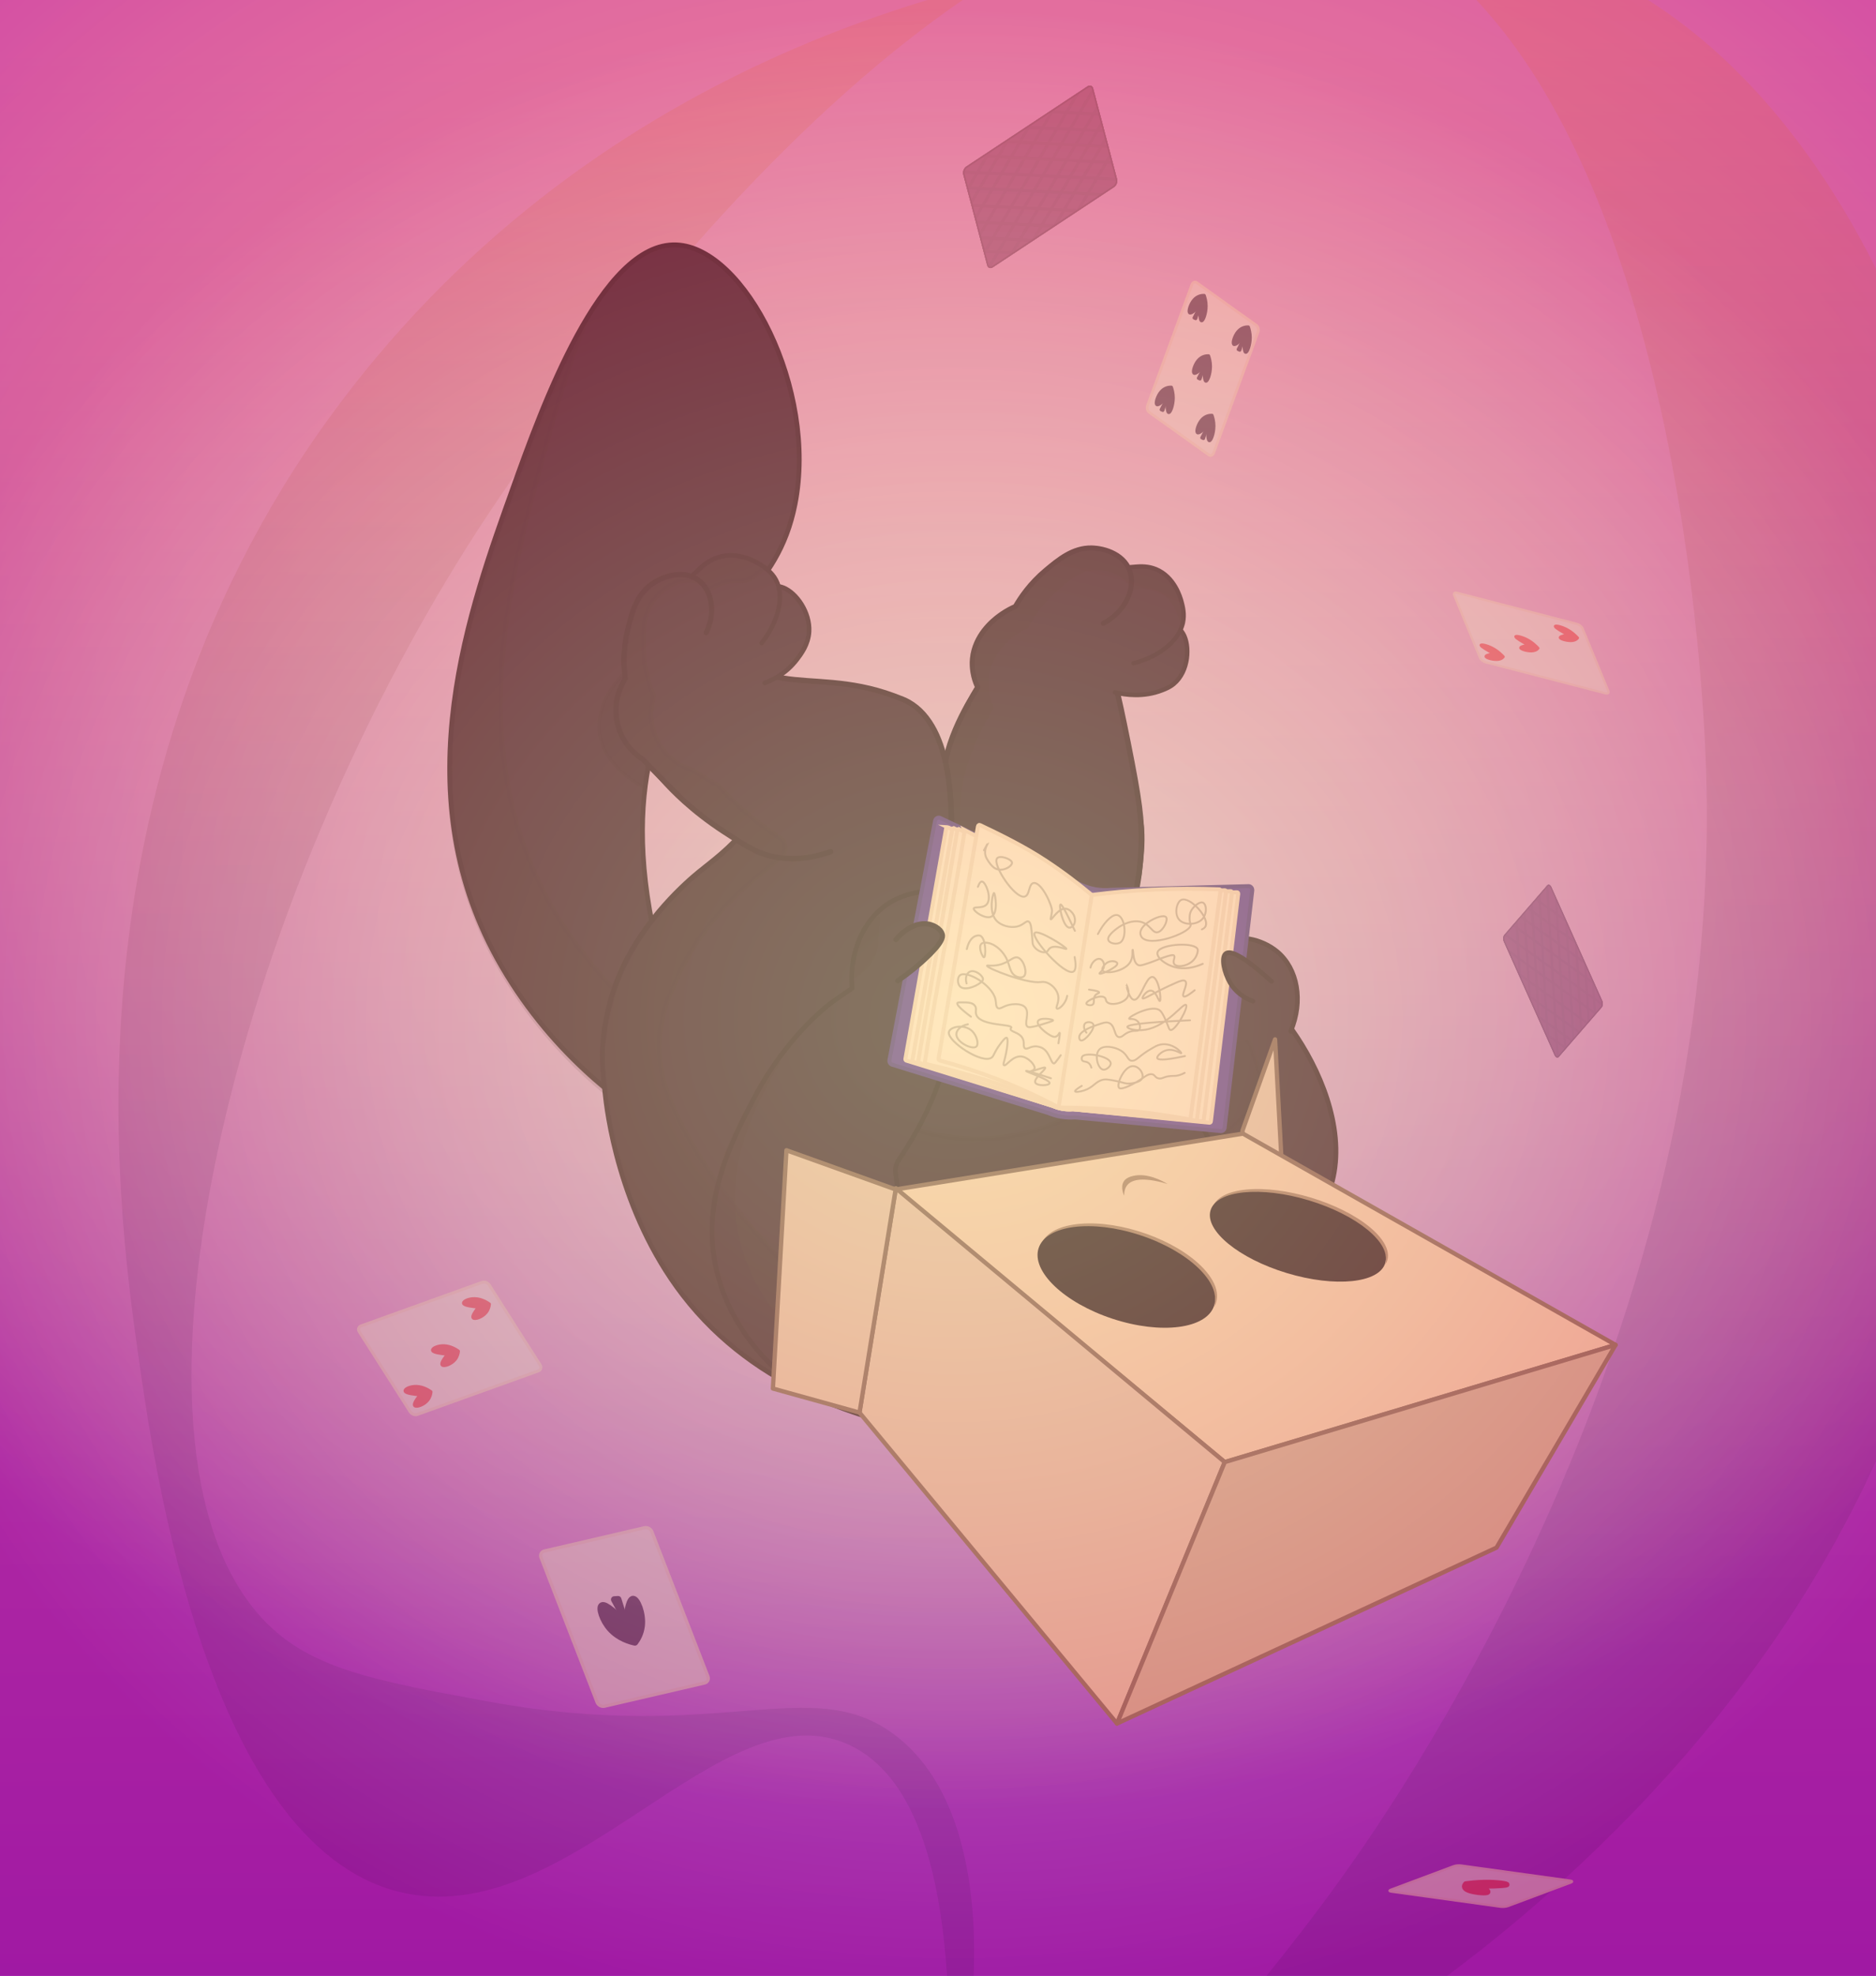 <?xml version="1.0" encoding="UTF-8"?>
<svg xmlns="http://www.w3.org/2000/svg" xmlns:xlink="http://www.w3.org/1999/xlink" viewBox="0 0 392.31 413">
  <defs>
    <style>
      .cls-1, .cls-2, .cls-3, .cls-4, .cls-5, .cls-6, .cls-7, .cls-8, .cls-9, .cls-10, .cls-11, .cls-12, .cls-13, .cls-14, .cls-15, .cls-16, .cls-17, .cls-18, .cls-19, .cls-20, .cls-21, .cls-22, .cls-23, .cls-24, .cls-25, .cls-26, .cls-27, .cls-28, .cls-29, .cls-30, .cls-31, .cls-32, .cls-33, .cls-34, .cls-35, .cls-36, .cls-37 {
        stroke-linecap: round;
        stroke-linejoin: round;
      }

      .cls-1, .cls-3, .cls-4, .cls-5, .cls-9, .cls-10, .cls-11, .cls-12, .cls-13, .cls-15, .cls-17, .cls-18, .cls-21, .cls-22, .cls-24, .cls-25, .cls-27, .cls-28, .cls-29, .cls-30, .cls-31, .cls-34, .cls-37 {
        stroke: #2e272d;
      }

      .cls-1, .cls-3, .cls-5, .cls-15, .cls-17, .cls-29, .cls-34, .cls-37 {
        fill: #2e272d;
      }

      .cls-1, .cls-3, .cls-15, .cls-24, .cls-29, .cls-34, .cls-37 {
        stroke-width: 1px;
      }

      .cls-1, .cls-5, .cls-38 {
        opacity: .19;
      }

      .cls-2, .cls-39 {
        fill: #ffe8cc;
        stroke: #f4d8ba;
      }

      .cls-2, .cls-39, .cls-40 {
        stroke-width: .83px;
      }

      .cls-41 {
        fill: #ff9fcb;
      }

      .cls-41, .cls-42, .cls-43, .cls-44, .cls-45, .cls-46, .cls-47, .cls-48 {
        stroke-width: 0px;
      }

      .cls-3 {
        opacity: .12;
      }

      .cls-49 {
        opacity: .5;
      }

      .cls-42 {
        fill: url(#_Безымянный_градиент_23);
        opacity: .65;
      }

      .cls-42, .cls-45, .cls-48 {
        mix-blend-mode: multiply;
      }

      .cls-4, .cls-9, .cls-10, .cls-11, .cls-12, .cls-13, .cls-18, .cls-21, .cls-22, .cls-24, .cls-25, .cls-27, .cls-28, .cls-30, .cls-31 {
        fill: #382e37;
      }

      .cls-5 {
        stroke-width: .75px;
      }

      .cls-50 {
        clip-path: url(#clippath-2);
      }

      .cls-51 {
        isolation: isolate;
      }

      .cls-43 {
        fill: #a4896d;
      }

      .cls-44 {
        fill: #272425;
      }

      .cls-6 {
        stroke-width: 1.39px;
      }

      .cls-6, .cls-26 {
        fill: #3c2e42;
        stroke: #3c2e42;
      }

      .cls-45 {
        fill: url(#_Безымянный_градиент_13);
        opacity: .21;
      }

      .cls-7 {
        stroke-width: 1.05px;
      }

      .cls-7, .cls-14, .cls-16 {
        fill: #ff5050;
        stroke: #ff5050;
      }

      .cls-8 {
        stroke-width: .41px;
      }

      .cls-8, .cls-46, .cls-23, .cls-32, .cls-35, .cls-36 {
        fill: none;
      }

      .cls-8, .cls-23, .cls-32 {
        stroke: #918070;
      }

      .cls-9 {
        stroke-width: 1.19px;
      }

      .cls-10 {
        stroke-width: .93px;
      }

      .cls-11 {
        stroke-width: .97px;
      }

      .cls-12 {
        stroke-width: .97px;
      }

      .cls-13 {
        stroke-width: 1.07px;
      }

      .cls-52 {
        clip-path: url(#clippath-1);
      }

      .cls-14 {
        stroke-width: .75px;
      }

      .cls-53 {
        stroke-width: .68px;
      }

      .cls-53, .cls-54, .cls-39, .cls-55, .cls-56, .cls-57, .cls-58, .cls-40, .cls-59 {
        stroke-miterlimit: 10;
      }

      .cls-53, .cls-54, .cls-55, .cls-57, .cls-59 {
        fill: #fff3e6;
        stroke: #ffe7d2;
      }

      .cls-54 {
        stroke-width: .49px;
      }

      .cls-15 {
        opacity: .16;
      }

      .cls-16 {
        stroke-width: .56px;
      }

      .cls-60 {
        opacity: .28;
      }

      .cls-60, .cls-47 {
        mix-blend-mode: overlay;
      }

      .cls-47 {
        fill: url(#_Безымянный_градиент_20);
        opacity: .39;
      }

      .cls-18 {
        stroke-width: 1.15px;
      }

      .cls-19 {
        fill: #d0b69a;
      }

      .cls-19, .cls-20, .cls-33 {
        stroke: #836b5a;
        stroke-width: .9px;
      }

      .cls-20 {
        fill: #f4d8b3;
      }

      .cls-21 {
        stroke-width: 1.07px;
      }

      .cls-22 {
        stroke-width: .94px;
      }

      .cls-23 {
        stroke-width: .39px;
      }

      .cls-61 {
        clip-path: url(#clippath);
      }

      .cls-62 {
        opacity: .53;
      }

      .cls-25 {
        stroke-width: 1.04px;
      }

      .cls-55 {
        stroke-width: .62px;
      }

      .cls-63, .cls-37 {
        opacity: .14;
      }

      .cls-56 {
        stroke-width: .62px;
      }

      .cls-56, .cls-58 {
        fill: #8e4d80;
      }

      .cls-56, .cls-58, .cls-35, .cls-36 {
        stroke: #703f67;
      }

      .cls-26 {
        stroke-width: .69px;
      }

      .cls-57 {
        stroke-width: .57px;
      }

      .cls-27 {
        stroke-width: 1.13px;
      }

      .cls-28 {
        stroke-width: .91px;
      }

      .cls-29 {
        opacity: .24;
      }

      .cls-58 {
        stroke-width: .46px;
      }

      .cls-48 {
        fill: url(#_Безымянный_градиент_25);
        opacity: .34;
      }

      .cls-30 {
        stroke-width: 1.07px;
      }

      .cls-31 {
        stroke-width: .96px;
      }

      .cls-40 {
        fill: #5d4495;
        stroke: #513f82;
      }

      .cls-32 {
        stroke-width: .4px;
      }

      .cls-33 {
        fill: #e5c9ae;
      }

      .cls-35 {
        stroke-width: .62px;
      }

      .cls-36 {
        stroke-width: .46px;
      }

      .cls-59 {
        stroke-width: .47px;
      }
    </style>
    <clipPath id="clippath">
      <rect class="cls-46" width="392.31" height="413"/>
    </clipPath>
    <radialGradient id="_Безымянный_градиент_23" data-name="Безымянный градиент 23" cx="207.99" cy="148.45" fx="215.26" fy="228.13" r="230.51" gradientTransform="translate(-53.07) scale(1.2 1)" gradientUnits="userSpaceOnUse">
      <stop offset=".01" stop-color="#ffefd9"/>
      <stop offset=".19" stop-color="#fdebd9"/>
      <stop offset=".32" stop-color="#f9e2db"/>
      <stop offset=".44" stop-color="#f1d1dd"/>
      <stop offset=".55" stop-color="#e6bae1"/>
      <stop offset=".66" stop-color="#d89ce6"/>
      <stop offset=".76" stop-color="#c778eb"/>
      <stop offset=".86" stop-color="#b34cf2"/>
      <stop offset=".95" stop-color="#9c1bfa"/>
      <stop offset="1" stop-color="#8f00ff"/>
    </radialGradient>
    <linearGradient id="_Безымянный_градиент_13" data-name="Безымянный градиент 13" x1="220.62" y1="-8.38" x2="223.05" y2="435.94" gradientUnits="userSpaceOnUse">
      <stop offset="0" stop-color="#ff7f00"/>
      <stop offset=".02" stop-color="#f47a05"/>
      <stop offset=".15" stop-color="#bf6221"/>
      <stop offset=".29" stop-color="#924e3a"/>
      <stop offset=".42" stop-color="#6c3e4d"/>
      <stop offset=".55" stop-color="#50315d"/>
      <stop offset=".67" stop-color="#3b2868"/>
      <stop offset=".8" stop-color="#2f226e"/>
      <stop offset=".93" stop-color="#2b2171"/>
    </linearGradient>
    <clipPath id="clippath-1">
      <path class="cls-46" d="m334.94,210.57l-8.94,10.31c-.27.31-.66.18-.88-.3l-10.63-23.74c-.21-.48-.17-1.12.1-1.43l8.94-10.31c.27-.31.66-.18.88.3l10.63,23.74c.21.48.17,1.12-.1,1.43Z"/>
    </clipPath>
    <clipPath id="clippath-2">
      <path class="cls-46" d="m206.43,55.44l-5-18.99c-.15-.58.14-1.31.65-1.65l25.33-16.75c.51-.34,1.04-.14,1.2.43l5,18.99c.15.58-.14,1.31-.65,1.65l-25.33,16.75c-.51.34-1.04.14-1.2-.43Z"/>
    </clipPath>
    <linearGradient id="_Безымянный_градиент_25" data-name="Безымянный градиент 25" x1="196.89" y1="5.73" x2="199.15" y2="418.79" gradientUnits="userSpaceOnUse">
      <stop offset=".01" stop-color="#fffad0"/>
      <stop offset=".16" stop-color="#dfdacf"/>
      <stop offset=".49" stop-color="#9089ce"/>
      <stop offset=".97" stop-color="#1208cc"/>
      <stop offset="1" stop-color="#0a00cc"/>
    </linearGradient>
    <radialGradient id="_Безымянный_градиент_20" data-name="Безымянный градиент 20" cx="178.51" cy="206.5" fx="178.51" fy="206.5" r="217.48" gradientTransform="translate(6.67 12.75) scale(1.08 .97)" gradientUnits="userSpaceOnUse">
      <stop offset="0" stop-color="#ffe7a4"/>
      <stop offset=".09" stop-color="#fddc9f"/>
      <stop offset=".26" stop-color="#f8be92"/>
      <stop offset=".48" stop-color="#ef8f7d"/>
      <stop offset=".74" stop-color="#e44d60"/>
      <stop offset="1" stop-color="#d80541"/>
    </radialGradient>
  </defs>
  <g class="cls-51">
    <g id="_Слой_10" data-name="Слой 10">
      <g class="cls-61">
        <g>
          <rect class="cls-41" x="-.96" y="-43.51" width="420.67" height="499.67"/>
          <rect class="cls-42" y="-22.9" width="403.51" height="471.69"/>
          <path class="cls-45" d="m199.21,438.11c-2.36.12,4.84-60.64-21.37-73.27-26.99-13-58.97,39.69-94.64,30.53-39.77-10.21-50.96-88.74-54.19-111.43-4.51-31.65-18.25-128.06,49.61-209.13C136.85,5.23,216.17-6.46,239.66-9.92c35.43-5.22,65.9-9.71,95.41,4.58,85.48,41.4,113.78,216.62,45.8,332.78-46.5,79.45-132.64,122.06-138.15,116.01-2.93-3.22,16.24-21.01,37.4-50.37,14.37-19.95,83.24-119.61,76.33-239.66-.96-16.72-8.7-151-77.09-172.49C201.73-43.48,108.76,97.12,99.99,110.67c-53.73,82.95-80.52,199.91-41.22,231.27,9.42,7.51,22.33,9.87,43.51,13.74,48.48,8.86,67.3-6.1,84.72,6.87,26.03,19.37,14.47,75.44,12.21,75.56Z"/>
          <g>
            <g>
              <path class="cls-55" d="m102.32,268.62l10.62,16.67c.32.51.17,1.06-.34,1.25l-25.33,9.11c-.51.18-1.18-.08-1.5-.58l-10.62-16.67c-.32-.51-.17-1.06.34-1.25l25.33-9.11c.51-.18,1.18.08,1.5.58Z"/>
              <g>
                <path class="cls-14" d="m87.98,291.5c-1.3-.1-3.07-.32-3.21-.74-.13-.39,1.08-.96,2.34-.91,1.39.05,2.53.79,2.96,1.09-.04.43-.18,1.08-.66,1.68-.8,1-2.3,1.47-2.63,1.16-.11-.11-.28-.49,1.2-2.28Z"/>
                <path class="cls-14" d="m93.72,283c-1.3-.1-3.07-.32-3.21-.74-.13-.39,1.08-.96,2.34-.91,1.39.05,2.53.79,2.96,1.09-.04.43-.18,1.08-.66,1.68-.8,1-2.3,1.47-2.63,1.16-.11-.11-.28-.49,1.2-2.28Z"/>
                <path class="cls-14" d="m100.2,273.16c-1.3-.1-3.07-.32-3.21-.74-.13-.39,1.08-.96,2.34-.91,1.39.05,2.53.79,2.96,1.09-.04.43-.18,1.08-.66,1.68-.8,1-2.3,1.47-2.63,1.16-.11-.11-.28-.49,1.2-2.28Z"/>
              </g>
            </g>
            <g>
              <path class="cls-59" d="m330.94,131.34l5.4,13.1c.16.4-.11.61-.61.48l-25.02-6.48c-.5-.13-1.04-.56-1.21-.95l-5.4-13.1c-.16-.4.11-.61.61-.48l25.02,6.48c.5.13,1.04.56,1.21.95Z"/>
              <g>
                <path class="cls-16" d="m312.38,136.65c-1.14-.62-2.68-1.5-2.7-1.78-.02-.25,1.21-.01,2.33.56,1.24.63,2.08,1.51,2.39,1.85-.15.2-.43.47-1.01.56-.96.16-2.44-.26-2.65-.56-.07-.1-.13-.37,1.64-.63Z"/>
                <path class="cls-16" d="m319.64,134.86c-1.14-.62-2.68-1.5-2.7-1.78-.02-.25,1.21-.01,2.33.56,1.24.63,2.08,1.51,2.39,1.85-.15.2-.43.47-1.01.56-.96.16-2.44-.26-2.65-.56-.07-.1-.13-.37,1.64-.63Z"/>
                <path class="cls-16" d="m327.91,132.71c-1.14-.62-2.68-1.5-2.7-1.78-.02-.25,1.21-.01,2.33.56,1.24.63,2.08,1.51,2.39,1.85-.15.2-.43.47-1.01.56-.96.16-2.44-.26-2.65-.56-.07-.1-.13-.37,1.64-.63Z"/>
              </g>
            </g>
            <g>
              <path class="cls-54" d="m290.85,395l13.13-4.91c.4-.15,1.09-.22,1.55-.15l22.85,3.16c.46.06.51.24.11.38l-13.13,4.91c-.4.15-1.09.22-1.55.15l-22.85-3.16c-.46-.06-.51-.24-.11-.38Z"/>
              <path class="cls-7" d="m309.52,394.28c.97.47,2.14,1.13,1.42,1.31-.65.17-2.87-.06-3.93-.5-1.16-.48-.72-1.1-.5-1.34.9-.12,2.32-.28,3.93-.31,2.7-.04,5,.31,4.68.52-.11.07-.73.25-5.6.31Z"/>
            </g>
            <g>
              <path class="cls-53" d="m113.86,324.19l20.89-4.85c.63-.15,1.34.23,1.57.83l11.72,30.24c.24.61-.09,1.22-.72,1.37l-20.89,4.85c-.63.15-1.34-.23-1.57-.83l-11.72-30.24c-.24-.61.09-1.22.72-1.37Z"/>
              <g>
                <path class="cls-6" d="m130.89,339.33c-1.77-1.8-4.27-4.14-5.01-3.73-.67.37.1,3,1.74,4.83,1.8,2.01,4.22,2.65,5.15,2.85.52-.69,1.2-1.84,1.39-3.42.31-2.64-.95-5.58-1.76-5.62-.28-.01-.99.3-1.5,5.09Z"/>
                <path class="cls-6" d="m130.36,337.8c-.37-1.17-.73-2.34-1.1-3.51-.27.02-.54.03-.8.05l1.9,3.47Z"/>
              </g>
            </g>
            <g>
              <path class="cls-57" d="m240.32,86.17l12.47,8.91c.38.27.83.08,1.02-.43l9.27-25.24c.19-.51.03-1.14-.35-1.41l-12.47-8.91c-.38-.27-.83-.08-1.02.43l-9.27,25.24c-.19.51-.03,1.14.35,1.41Z"/>
              <g>
                <path class="cls-26" d="m251.81,76.45c-.78.82-1.86,1.85-2.14,1.51-.25-.31.17-1.75.9-2.6.8-.94,1.77-.98,2.15-.97.17.48.39,1.25.39,2.2,0,1.59-.62,3.15-.94,3.06-.11-.03-.38-.31-.36-3.2Z"/>
                <path class="cls-26" d="m251.53,77.27c-.2.64-.39,1.28-.59,1.92-.1-.05-.21-.09-.31-.14l.9-1.78Z"/>
              </g>
              <g>
                <path class="cls-26" d="m244.03,83.01c-.78.82-1.86,1.85-2.14,1.51-.25-.31.17-1.75.9-2.6.8-.94,1.77-.98,2.15-.97.17.48.39,1.25.39,2.2,0,1.59-.62,3.15-.94,3.06-.11-.03-.38-.31-.36-3.2Z"/>
                <path class="cls-26" d="m243.75,83.84c-.2.64-.39,1.28-.59,1.92-.1-.05-.21-.09-.31-.14l.9-1.78Z"/>
              </g>
              <g>
                <path class="cls-26" d="m260.13,70.42c-.78.82-1.86,1.85-2.14,1.51-.25-.31.17-1.75.9-2.6.8-.94,1.77-.98,2.15-.97.17.48.39,1.25.39,2.2,0,1.59-.62,3.15-.94,3.06-.11-.03-.38-.31-.36-3.2Z"/>
                <path class="cls-26" d="m259.85,71.25c-.2.64-.39,1.28-.59,1.92-.1-.05-.21-.09-.31-.14l.9-1.78Z"/>
              </g>
              <g>
                <path class="cls-26" d="m250.9,63.83c-.78.82-1.86,1.85-2.14,1.51-.25-.31.17-1.75.9-2.6.8-.94,1.77-.98,2.15-.97.17.48.39,1.25.39,2.2,0,1.59-.62,3.15-.94,3.06-.11-.03-.38-.31-.36-3.2Z"/>
                <path class="cls-26" d="m250.63,64.66c-.2.64-.39,1.28-.59,1.92-.1-.05-.21-.09-.31-.14l.9-1.78Z"/>
              </g>
              <g>
                <path class="cls-26" d="m252.53,88.89c-.78.82-1.86,1.85-2.14,1.51-.25-.31.17-1.75.9-2.6.8-.94,1.77-.98,2.15-.97.17.48.39,1.25.39,2.2,0,1.59-.62,3.15-.94,3.06-.11-.03-.38-.31-.36-3.2Z"/>
                <path class="cls-26" d="m252.25,89.72c-.2.64-.39,1.28-.59,1.92-.1-.05-.21-.09-.31-.14l.9-1.78Z"/>
              </g>
            </g>
            <g class="cls-52">
              <path class="cls-58" d="m334.94,210.57l-8.94,10.31c-.27.31-.66.18-.88-.3l-10.63-23.74c-.21-.48-.17-1.12.1-1.43l8.94-10.31c.27-.31.66-.18.88.3l10.63,23.74c.21.48.17,1.12-.1,1.43Z"/>
              <path class="cls-58" d="m334.94,210.57l-8.94,10.31c-.27.31-.66.18-.88-.3l-10.63-23.74c-.21-.48-.17-1.12.1-1.43l8.94-10.31c.27-.31.66-.18.88.3l10.63,23.74c.21.48.17,1.12-.1,1.43Z"/>
              <g class="cls-60">
                <g>
                  <line class="cls-36" x1="323.53" y1="185.1" x2="325.73" y2="220.72"/>
                  <line class="cls-36" x1="325.3" y1="186.04" x2="327.39" y2="220.68"/>
                  <line class="cls-36" x1="327.17" y1="186.45" x2="329.27" y2="221.09"/>
                  <line class="cls-36" x1="328.97" y1="186.89" x2="331.06" y2="221.53"/>
                  <line class="cls-36" x1="330.67" y1="187.79" x2="332.76" y2="222.43"/>
                  <line class="cls-36" x1="332.09" y1="187.76" x2="334.18" y2="222.4"/>
                  <line class="cls-36" x1="316.55" y1="182.74" x2="318.64" y2="217.39"/>
                  <line class="cls-36" x1="318.34" y1="183.18" x2="320.43" y2="217.82"/>
                  <line class="cls-36" x1="320.04" y1="184.09" x2="322.13" y2="218.73"/>
                  <line class="cls-36" x1="321.71" y1="184.27" x2="323.81" y2="218.92"/>
                </g>
                <g>
                  <line class="cls-36" x1="314.97" y1="195.52" x2="335.16" y2="210.03"/>
                  <line class="cls-36" x1="314.42" y1="198.03" x2="334.22" y2="212.27"/>
                  <line class="cls-36" x1="314.07" y1="201.02" x2="333.86" y2="215.25"/>
                  <line class="cls-36" x1="313.75" y1="203.88" x2="333.55" y2="218.12"/>
                  <line class="cls-36" x1="313.74" y1="206.75" x2="333.54" y2="220.99"/>
                  <line class="cls-36" x1="313.27" y1="208.91" x2="333.07" y2="223.14"/>
                  <line class="cls-36" x1="315.27" y1="183.67" x2="335.06" y2="197.91"/>
                  <line class="cls-36" x1="314.96" y1="186.54" x2="334.75" y2="200.77"/>
                  <line class="cls-36" x1="314.95" y1="189.41" x2="334.74" y2="203.64"/>
                  <line class="cls-36" x1="314.52" y1="192.02" x2="334.32" y2="206.25"/>
                </g>
              </g>
            </g>
            <g class="cls-50">
              <path class="cls-56" d="m206.43,55.44l-5-18.99c-.15-.58.14-1.31.65-1.65l25.33-16.75c.51-.34,1.04-.14,1.2.43l5,18.99c.15.58-.14,1.31-.65,1.65l-25.33,16.75c-.51.34-1.04.14-1.2-.43Z"/>
              <path class="cls-56" d="m206.43,55.44l-5-18.99c-.15-.58.14-1.31.65-1.65l25.33-16.75c.51-.34,1.04-.14,1.2.43l5,18.99c.15.58-.14,1.31-.65,1.65l-25.33,16.75c-.51.34-1.04.14-1.2-.43Z"/>
              <g class="cls-60">
                <g>
                  <line class="cls-35" x1="233.61" y1="37.47" x2="201.69" y2="35.96"/>
                  <line class="cls-35" x1="232.01" y1="40.74" x2="200.99" y2="39.19"/>
                  <line class="cls-35" x1="230.82" y1="44.31" x2="199.8" y2="42.76"/>
                  <line class="cls-35" x1="229.65" y1="47.71" x2="198.63" y2="46.16"/>
                  <line class="cls-35" x1="228.11" y1="50.86" x2="197.09" y2="49.3"/>
                  <line class="cls-35" x1="227.51" y1="53.62" x2="196.49" y2="52.06"/>
                  <line class="cls-35" x1="238.75" y1="24.31" x2="207.73" y2="22.76"/>
                  <line class="cls-35" x1="237.57" y1="27.71" x2="206.55" y2="26.16"/>
                  <line class="cls-35" x1="236.04" y1="30.86" x2="205.01" y2="29.3"/>
                  <line class="cls-35" x1="235.13" y1="34.08" x2="204.11" y2="32.53"/>
                </g>
                <g>
                  <line class="cls-35" x1="228.35" y1="19.2" x2="206.8" y2="55.95"/>
                  <line class="cls-35" x1="226.4" y1="17.73" x2="205.28" y2="53.77"/>
                  <line class="cls-35" x1="223.97" y1="16.55" x2="202.84" y2="52.59"/>
                  <line class="cls-35" x1="221.62" y1="15.48" x2="200.49" y2="51.52"/>
                  <line class="cls-35" x1="219.13" y1="15" x2="198" y2="51.04"/>
                  <line class="cls-35" x1="217.47" y1="13.74" x2="196.34" y2="49.78"/>
                  <line class="cls-35" x1="238.51" y1="21.69" x2="217.38" y2="57.73"/>
                  <line class="cls-35" x1="236.16" y1="20.62" x2="215.03" y2="56.66"/>
                  <line class="cls-35" x1="233.67" y1="20.14" x2="212.54" y2="56.18"/>
                  <line class="cls-35" x1="231.58" y1="18.89" x2="210.46" y2="54.94"/>
                </g>
              </g>
            </g>
          </g>
          <rect class="cls-48" x="-7.63" y="-43.51" width="411.14" height="481.1"/>
          <g>
            <path class="cls-24" d="m138.72,236.13c-8.93-5.45-24.09-16.48-34.71-35.67-19.74-35.65-5.55-73.87,3.25-98.44,5.98-16.71,18.43-51.49,34.2-50.84,14.26.59,29.57,30.09,24.79,54.26-3.62,18.3-16.55,22.43-25.23,39.09-7.88,15.11-12.34,40.67,7.57,85.37"/>
            <path class="cls-15" d="m118.09,193.89c-22.49-33.98-11.36-73.2-4.53-98.39,1.91-7.06,4.68-17.26,8.38-26.86-6.42,11.09-11.48,25.21-14.68,34.16-8.8,24.57-22.99,62.79-3.25,98.44,10.63,19.19,25.78,30.21,34.71,35.67l9.86-6.22c-1.64-3.69-3.11-7.24-4.43-10.67-8.35-5.66-18.05-14.02-26.06-26.12Z"/>
            <path class="cls-5" d="m135.63,138.23c-3.21-.68-11.58,7.29-10.17,15.48,1.12,6.49,7.87,10.17,9.29,10.91.12-1.33.36-3.39.85-5.89,1.26-6.39,2.77-8.3,2.72-12.47-.01-1.07-.08-7.48-2.68-8.03Z"/>
            <g>
              <path class="cls-9" d="m220.65,229.66c2.74-6.1,14.83-33.22,17.04-43.99.3-1.46.46-2.81.55-3.6.6-5.17,1.47-12.7-2.71-16.3,0,0-.56-.48-1.33-.91-5.29-2.93-21.09-2.71-38.32,6.36-13.98,7.36-23.27,17.59-28.76,24.95"/>
              <path class="cls-18" d="m198.33,173.95c-.24-.74-.57-1.85-.84-3.21-2.2-11.14,3.26-20.75,6.02-25.44,2.48-4.23,6.38-10.69,14.32-15.35,2.68-1.57,9.44-5.55,12.96-3.35,2.68,1.67,1.3,5.66,2.29,14.89.31,2.83.29,1.15,2.81,13.72,2.41,12.05,2.97,16.35,2.78,21.65-.1,2.72-.37,4.94-.57,6.34"/>
              <g>
                <path class="cls-10" d="m233.15,144.72c2.17.53,5.97,1.09,9.9-.46.79-.31,1.6-.64,2.41-1.31,3.19-2.64,3.42-8.04,1.95-10.52-2.45-4.11-12.4-4.91-24.16-.11"/>
                <path class="cls-28" d="m237.03,138.63c5.3-1.34,9.46-4.59,10.32-8.39.41-1.83,0-3.45-.29-4.5-.22-.84-1.46-5.2-5.35-6.77-1.63-.66-3.14-.59-4.1-.52-6.54.46-14.11,2.7-17.85,3.89"/>
                <path class="cls-25" d="m230.73,130.28c4.24-2.18,6.55-6.64,5.72-10.27-.92-4.07-5.4-5.44-8.2-5.48-3.89-.06-6.85,2.38-9.59,4.67-3.29,2.75-5.27,5.71-6.33,7.56-.71.31-1.7.8-2.78,1.53-1.14.78-4.65,3.26-5.87,7.62-.68,2.44-.27,4.53-.05,5.45.23.97.56,1.76.83,2.32-.32.52-.63,1.04-.94,1.57-.48.83-.95,1.64-1.39,2.44"/>
              </g>
            </g>
            <g class="cls-63">
              <path class="cls-1" d="m247.41,134.36c-.1.49-.26.97-.47,1.44.2.23.37.48.52.74.27.48.47,1.07.61,1.72.41-2.04.18-4.14-.51-5.53,0,.52-.04,1.06-.16,1.62Z"/>
              <path class="cls-1" d="m236.69,159.32c.36,1.92.67,3.63.95,5.2-.28-1.64-.61-3.48-1.03-5.61.03.14.05.27.08.41Z"/>
              <path class="cls-34" d="m199.3,175.34c.48-.27.97-.54,1.45-.79-1.62-9.37,1.77-17.62,4.39-22.74h0s.05-.09.07-.13c.36-.69.69-1.32,1-1.88.08-.14.15-.28.22-.42.13-.23.25-.45.38-.67.12-.21.24-.44.37-.66.05-.08.09-.16.14-.24-.26-.56-.56-1.35-.78-2.32-.2-.92-.59-3.01.05-5.45,1.14-4.35,4.42-6.83,5.49-7.62,1.01-.74,1.93-1.22,2.6-1.53.99-1.85,2.84-4.81,5.92-7.56,2.56-2.29,5.33-4.73,8.97-4.67,2.29.04,5.78,1.09,7.19,4.07.53-.06,1.05-.12,1.56-.16.89-.07,2.3-.14,3.83.52,3.64,1.57,4.8,5.93,5.01,6.77.05.18.09.39.14.61.02-.07.05-.15.06-.22.41-1.83,0-3.45-.29-4.5-.22-.84-1.46-5.2-5.35-6.77-1.63-.66-3.14-.59-4.1-.52-.55.04-1.11.09-1.67.16-1.52-2.98-5.24-4.03-7.69-4.07-3.89-.06-6.85,2.38-9.59,4.67-3.29,2.75-5.27,5.71-6.33,7.56-.71.31-1.7.8-2.78,1.53-1.14.78-4.65,3.26-5.87,7.62-.68,2.44-.27,4.53-.05,5.45.23.97.56,1.76.83,2.32-.05.08-.1.16-.15.24-.13.22-.27.45-.4.66-.13.22-.27.44-.4.67-.08.14-.16.28-.24.42-.33.57-.69,1.19-1.07,1.88-.02.04-.05.09-.08.14h0c-2.81,5.12-6.44,13.37-4.7,22.73-.51.26-1.03.52-1.55.79-13.98,7.36-23.27,17.59-28.76,24.95l5.68,3.55c5.18-7.31,13.74-17.2,26.49-24.38Z"/>
            </g>
            <path class="cls-24" d="m251.99,266.83c2.55-.37,18.41-2.89,24.78-15.08,10.37-19.86-13.17-48.63-19.06-46.97-.58.16-.96.61-1.54,1.63-4.44,7.81-1.82,18.2-.22,23.14-9.14,8.92-18.28,17.83-27.42,26.75"/>
            <path class="cls-3" d="m237.28,255.74c8.21-8.01,16.42-16.02,24.63-24.03,1.75-1.71,2.43-4.24,1.75-6.6-.08-.28-.16-.56-.25-.85-.61-2.05-1.26-4-1.92-5.84-5.3-9.02-3.14-18.39,1.87-21.6-2.73-.98-5.79-1.03-8.19.23-5.42,2.83-7.95,12.59-2.45,21.95l1.04-.21c.27,4.3,1.35,8.24,2.17,10.77-9.14,8.92-18.28,17.83-27.42,26.75l23.47,10.52c.9-.13,3.46-.53,6.67-1.53l-21.37-9.58Z"/>
            <path class="cls-11" d="m218.48,183.94c3.75.51,9.84,1.91,15.4,6.36,4.1,3.28,6.53,8.49,11.4,18.91.26,7.15,1.64,17.69,7.36,28.66,1.96,3.76,3.88,6.53,6.51,10.05,18.66,25.05,27.51,27.69,27.06,33.58-1.02,13.35-48.58,28.3-92.45,17.95-12.19-2.88-35.33-8.36-51.01-28.76-13.49-17.55-15.89-38.76-16.25-42.32-.46-4.54-.8-7.65-.36-10.94,3.52-26.41,52.76-39.83,59.67-41.64"/>
            <path class="cls-29" d="m184.2,233.3c3.41,1.69,15.9,7.34,31.04,3.31,21.09-5.61,29.17-25.18,30.05-27.39.48,13.99,4.56,23.3,7.36,28.66,1.96,3.76,3.88,6.53,6.51,10.05,18.66,25.05,27.51,27.69,27.06,33.58-.97,12.74-48.69,30.75-92.45,17.95-12.94-3.78-35.11-10.27-38.06-26.73-2.43-13.56,8.91-29.96,28.49-39.43Z"/>
            <path class="cls-12" d="m269.91,215.56c2.7-6.35,1.43-13.08-2.78-16.62-3.26-2.73-8.34-3.79-11.95-1.9-5.42,2.83-7.95,12.59-2.45,21.95"/>
            <g>
              <path class="cls-30" d="m182.66,212.61c1.99-1.73,4.91-4.54,7.66-8.57,6.64-9.73,7.68-19.46,8.38-26.04.15-1.41.78-7.73-.4-15.56-.52-3.47-1.03-4.77-1.34-5.47-2.68-6.15-8.64-9.15-9.82-9.71-.07-.03-.39-.19-.58-.27-7.88-3.25-20.71,12.42-25.67,19.61-1.39,2.02-2.31,3.58-4.41,6.1-4.08,4.88-7.57,7.31-10.31,9.55-2.42,1.98-11.4,9.65-16.35,20.88-1.38,3.13-3.06,7.92-3.68,14.31"/>
              <path class="cls-27" d="m173.69,178.01c-2.4.88-6.76,2.09-11.86,1.07-3.48-.69-5.82-2.22-10.51-5.28-6.69-4.37-10.79-8.65-12.72-10.81-2.74-3.06-4.11-4.6-4.92-6.7-2.01-5.16-1.46-12.29,2.71-16.06,4.19-3.78,8.13-1.76,27.35,1.51,6.19,1.06,13.82.24,23.15,3.7,1.58.58,2.36.89,3.1,1.3,9.45,5.32,9.23,22.91,8.74,30.64"/>
              <g>
                <path class="cls-31" d="m159.93,142.75c1.42-.53,4.38-1.84,6.7-4.88.88-1.15,2.4-3.13,2.56-5.84.23-4.02-2.62-8.12-5.4-9.2-4.94-1.92-13.5,4.15-20.19,16.02"/>
                <path class="cls-22" d="m159.28,134.41c3.52-4.54,4.81-9.75,2.99-13.18-.87-1.65-2.31-2.58-3.24-3.19-.74-.48-4.68-2.93-8.97-1.52-1.8.59-3.01,1.65-3.76,2.34-5.13,4.7-9.94,11.43-12.26,14.82"/>
                <path class="cls-21" d="m147.67,132.24c2.08-4.16,1.24-8.79-1.6-10.95-3.13-2.38-7.48-.81-9.76.79-3.33,2.34-4.25,6.17-5.11,9.78-1.01,4.24-.77,7.8-.47,9.9-.18.34-.4.77-.64,1.27,0,0,0,0,0,0,0,0-.43.94-.73,1.7-.12.33-1.53,4.54.61,9,1.35,2.81,3.44,4.36,4.49,5.03,1.33,1.4,2.7,2.81,4.13,4.23,1.11,1.11,2.22,2.2,3.32,3.26"/>
              </g>
            </g>
            <path class="cls-4" d="m163.11,286.99c-3.42-3-10.02-9.64-12.91-20.07-4.17-15.04,2.65-28.04,7.38-37.17,7-13.52,16.25-20.19,17.12-20.79.02-.02,3.48-2.37,3.48-2.37h0c-.68-8.42,3.12-15.8,9.33-18.7.75-.35,6.89-3.12,11.07-.25,7.4,5.08,2.18,23.46,1.87,24.52-2.95,10.03-4.1,17.86-12.48,30.25-.56.82-.81,1.81-.68,2.8.95,7.36,1.85,14.82,2.7,22.38.73,6.44,4.08,15.31,2.94,28.57"/>
            <g class="cls-38">
              <path class="cls-17" d="m167.44,280.6c-3.42-3-10.02-9.64-12.91-20.07-4.5-16.21,3.42-30.16,7.38-37.17.23-.41.47-.8.7-1.2-1.76,2.29-3.47,4.81-5.03,7.58-3.96,7.01-11.88,20.96-7.38,37.17,2.89,10.43,9.49,17.08,12.91,20.07l29.82,9.15c.24-2.74.27-5.28.19-7.66l-25.67-7.88Z"/>
              <path class="cls-17" d="m178.83,203.86c.39-.31.78-.61,1.17-.89,2.15-1.6,3.32-4.15,3.24-6.82,0-.02,0-.03,0-.05-.04-1.59.17-2.99.44-4.11-1.71,1.18-3.04,2.62-3.64,4.15-.38.98-1.22,3.36-1.14,6.35,0,.02,0,.03,0,.05.01.45-.02.89-.08,1.33Z"/>
            </g>
            <g>
              <path class="cls-40" d="m196.64,170.98l29.42,13.95c2.01.92,4.21,1.29,6.39,1.06l28.56-.77c.49-.05.9.37.87.89l-5.77,49.52c-.02.43-.34.77-.74.8l-30.57-2.86c-1.92.14-3.84-.18-5.63-.94l-32.68-10.11c-.37-.16-.58-.59-.48-1l9.54-49.98c.12-.5.63-.77,1.08-.57Z"/>
              <path class="cls-39" d="m198.23,172.92l28.4,13.6c1.56.73,3.27,1.01,4.97.82l27.04-.84c.17-.02.31.13.3.32l-5.72,47.56c0,.15-.12.28-.26.29l-28.47-2.79c-1.49.12-2.98-.13-4.37-.73l-30.61-9.47c-.13-.06-.2-.21-.17-.36l8.52-48.19c.04-.18.22-.28.38-.21Z"/>
              <path class="cls-39" d="m199.51,173.13l27.21,13.4c1.49.72,3.12.99,4.75.78l25.87-1.03c.16-.02.3.13.29.32l-5.91,47.53c0,.15-.12.28-.25.29l-27.1-2.56c-1.43.13-2.85-.11-4.18-.69l-29.22-9.24c-.12-.05-.19-.21-.16-.36l8.33-48.22c.04-.18.22-.28.36-.21Z"/>
              <path class="cls-39" d="m200.56,173.31l26.16,13.22c1.43.71,2.99.97,4.55.75l24.85-1.2c.16-.02.29.13.27.32l-6.07,47.5c-.01.15-.11.28-.24.29l-25.9-2.36c-1.37.14-2.74-.09-4-.66l-28-9.03c-.12-.05-.18-.21-.15-.36l8.17-48.25c.04-.18.21-.28.35-.21Z"/>
              <path class="cls-39" d="m201.74,173.51l25.08,13.04c.5.17,1,.35,1.5.52,3.93-.51,8.15-.91,12.64-1.12,4.98-.24,9.66-.23,14-.06.02,0,.12,0,.19.08.05.06.08.14.07.24l-6.24,47.47c-.01.15-.11.28-.23.29-4.28-.72-8.06-1.37-12.96-1.8-5.1-.45-9.92-.65-14.41-.68-4.25-1.86-8.94-3.69-14.07-5.37-4.52-1.48-9.74-2.81-13.76-3.75-.02-.01-.09-.05-.13-.14-.02-.06-.03-.14-.01-.21,2.48-16.22,5.86-32.28,8.34-48.49Z"/>
              <path class="cls-2" d="m221.37,231.48l6.94-44.41c-2.8-2.35-6.03-4.82-9.71-7.24-4.53-2.99-9.75-5.52-13.63-7.36-.01,0-.15-.09-.28-.01-.09.05-.16.14-.18.26l-8.23,48.52c-.04.18.05.37.2.42,3.6.95,7.52,2.18,11.68,3.77,4.97,1.91,9.38,4,13.22,6.05Z"/>
              <g class="cls-49">
                <path class="cls-8" d="m205.77,177.72c.7-1.29.84-1.51.85-1.5.03.02-.9,1.19-.54,2.58.12.44.33.79.53,1.1.1.15.72,1.16,1.48,1.6,1.54.89,3.73-.49,3.53-1.26-.19-.72-2.6-1.56-3.13-.81-.96,1.33,3.62,8.28,5.7,7.99,1.24-.17.83-2.81,2.05-2.86,1.7-.06,3.92,4.99,3.75,5.97-.04.23-.08.47-.12.7-.14.77-.19.88-.14.92.24.22,1.65-2.61,3.36-2.17.61.16,1.15.72,1.43,1.24.4.77.37,1.72-.1,2.25-.09.1-.48.54-.94.4-1.23-.37-2.12-4.71-1.71-4.82.2-.05.87.89,3.01,5.51"/>
                <path class="cls-8" d="m204.5,185.36c.35-.94.65-1.14.89-1.09.77.16,1.95,3.2,1.09,4.57-.77,1.24-2.84.53-2.85,1.09-.01.62,2.55,2.34,3.76,1.62,1.43-.84.7-4.83.48-4.89-.22-.05-1.18,3.7.38,5.62,1.01,1.25,3.08,1.72,4.51,1.37,1.37-.34,1.87-1.36,2.4-.99.45.31.53,1.35.7,3.35.08,1.04.04,1.27.27,1.67.56.99,1.97,1.64,2.73,1.27.31-.15.3-.36.54-.62,1.02-1.09,3.55.21,3.6,0,.07-.34-6.09-4.26-6.65-3.28-.65,1.14,6.3,8.96,8.09,8.05.66-.33.53-1.8.29-3.06"/>
                <path class="cls-8" d="m202.18,198.38c.08-.38.57-2.54,2.16-2.82.24-.04.49-.08.75.08,1.15.71,1.09,4.46.68,4.46-.29,0-1.17-1.94-.64-2.71.34-.49,1.14-.36,1.47-.3,1.58.26,2.78,1.67,3,1.93,1.78,2.14,1.25,4.01,2.67,4.92.66.43,1.51.49,1.89.09.7-.73,0-3.2-1.11-3.8-1.23-.67-2.13,1.45-5.33,1.6-.87.04-1.31-.09-1.31.03-.02.54,8.38,3.82,11.26,3.41.15-.02.68-.11,1.34.15.86.34,1.77,1.2,2.14,2.2.6,1.63-.49,2.89-.15,3.18.3.25,1.33-.55,1.85-1.66.18-.37.27-.72.33-.99"/>
                <path class="cls-8" d="m202.13,205.56c-.34-1.12-.02-2.14.68-2.46,1.05-.48,2.66.74,2.75,1.5.03.24-.09.47-.51.8-1.21.95-3.54,1.73-4.37.7-.46-.57-.49-1.75.04-2.22,1.37-1.18,6.79,2,7.45,5,.17.75.04,1.48.46,1.8.52.39,1.11-.4,2.51-.67.24-.05,2.42-.47,3.28.59.95,1.17-.32,3.37.43,3.97.32.25.89.11,2.05-.16.28-.07.48-.13.61-.17,1.84-.56,2.76-.84,2.72-.97-.08-.27-2.99-.7-3.21.27-.24,1.06,2.84,3.36,3.61,3.18.09-.02.17-.05.17-.05.58-.23.71-.83.79-.79.07.03.04.54-.25,2.19"/>
                <path class="cls-8" d="m203.05,212.51c-2.32-1.73-2.95-2.51-2.86-2.82.05-.17.35-.18.96-.17,1.17,0,2.14,0,2.67.63.57.67,0,1.3.41,2.12,1.09,2.16,7.12,1.76,7.27,2.47.03.14-.2.17-.17.38.06.56,1.7.65,2.43,1.76.62.95.07,1.86.56,2.23.53.4,1.2-.63,2.73-.35.25.05.59.11.98.34,1.52.9,1.7,3.11,2.36,3.18.17.02.45-.36,1-1.11.18-.24.32-.46.43-.61"/>
                <path class="cls-8" d="m202.4,214.1c-1.56.28-2.53,1.3-2.39,2.28.22,1.61,3.43,3.12,4.19,2.35.52-.53.06-2.27-.89-3.2-1.6-1.58-4.77-.95-4.89.27-.2,1.93,7.06,6.75,8.99,5.23.48-.38.44-1.01,1.64-2.64.5-.68,1.22-1.65,1.5-1.46.39.26,0,2.8-.49,4.6-.15.54-.29.97-.13,1.12.42.39,1.85-2.21,3.89-1.79,1.31.27,2.63,1.75,2.54,2.42-.07.51-.96.63-.93.69.03.05.85-.22.85-.22,1.46-.48,2.19-.71,2.28-.59.26.35-2.5,2.26-2.05,3.14.38.75,2.98.63,2.98.08,0-.75-4.94-2.34-4.92-2.53.01-.1,1.44.3,5.19,1.53"/>
              </g>
              <g class="cls-62">
                <path class="cls-23" d="m229.59,195.24c1.18-2.26,2.77-3.99,3.86-3.99,1.79,0,2.32,4.61.91,5.69-.8.61-2.46.26-2.61-.54-.19-1.02,2.12-2.54,2.27-2.64.33-.21,2.05-1.33,3.91-1.18,2.61.21,2.95,2.7,4.27,2.25,1.12-.38,2.17-2.61,1.62-3.16-.73-.73-4.81,1.1-5.3,2.97-.17.65.14,1.12.2,1.2,1.57,2.27,9.89-.72,10.26-2.38.08-.34-.21-.52-.21-1.47,0-.44,0-.95.25-1.48.46-.99,1.72-2.01,2.41-1.88.89.17,1.08,2.29.01,3.46-1.18,1.29-3.82,1.36-4.88.11-1.02-1.2-.52-3.57.43-4.08,1.76-.93,6.23,3.92,5.03,5.64-.2.28-.52.44-.69.51"/>
                <path class="cls-32" d="m228.05,202.25c.19-.95.94-1.71,1.6-1.82.88-.15,1.38.91,1.19,1.71-.18.77-.98,1.21-.91,1.36.16.31,3.73-1.29,3.73-2.08,0-.46-1.2-.78-2.12-.22-.6.37-1.15,1.15-1.01,1.57.32.96,4.4.39,5.72-1.51.83-1.19.46-2.7.61-2.74.2-.06-.06,2.91,1.33,3.25.38.09,1.04-.14,2.38-.59.74-.25.89-.35,1.89-.73,2.63-.99,2.91-.84,3.03-.74.39.37-.33,1.15.04,1.75.48.79,2.45.56,3.64-.39.37-.3.62-.62.69-.73.52-.73.66-1.51.62-1.81-.22-1.65-7.57-1.31-8.37.4-.52,1.12,1.73,2.89,4.08,3.34,2.25.43,4.4-.39,5.33-.81"/>
                <path class="cls-32" d="m227.73,206.85c1.81.23,2.16.45,2.12.62-.04.17-.44.17-.77.54-.6.66-.1,1.55-.53,1.93-.4.35-1.4.13-1.38-.21.04-.57,2.92-1.97,3.85-1.21.32.26.14.57.45.9.81.89,3.49.31,4.27-.92.74-1.15-.27-2.8-.26-2.8.02,0,.62,3.42,1.8,3.27,1.3-.16,2.27-4.55,3.58-4.76,1.45-.22,2.07,4.84,1.7,5.03-.27.14-.83-2.41-2.12-2.17-.83.16-1.65,1.41-1.49,1.61.22.29,2.46-1.29,6.9-3.23.82-.36,1.66-.71,2.02-.38.66.59-.87,2.85-.35,3.19.2.13.74.01,2.31-1.28"/>
                <path class="cls-23" d="m227.19,215.85c-.59-.73-.63-1.56-.28-1.93.42-.43,1.48-.34,1.72.18.43.94-1.72,3.5-2.54,3.39-.32-.05-.48-.5-.38-.91.29-1.19,2.82-2.04,3.71-2.35,1.2-.41,1.79-.61,2.31-.47,1.63.43,1.14,3.02,2.38,3.02.72,0,1.04-.87,2.45-1.21.93-.22,1.36.03,1.65-.3.38-.42.18-1.36-.36-1.85-.7-.65-1.73-.3-1.73-.52,0-.47,4.93-3.07,6.49-1.65.62.56,1.29,2.27,1.76,3.48.12.31.21.55.44.57,1.08.07,3.81-4.84,3.2-5.26-.63-.44-3.89,4.43-8.45,5.19-2.09.35-3.9-.26-3.81-.61.11-.4,2.83-.89,13.12-1.36"/>
                <path class="cls-23" d="m228.23,223.16c-.18-.66-.5-.94-.76-1.08-.49-.26-1.01-.12-1.2-.5-.1-.21-.09-.54.06-.75.76-1.02,6.17.01,5.94,1.56-.08.54-.86,1.19-1.42,1.2-1.24.03-2.08-3.05-.96-4.22.94-.97,3.18-.57,4.48.21,1.58.94,1.39,2.22,2.47,2.14.95-.07,1.38-1.1,4.17-2.66.56-.32.85-.47,1.11-.57,2.72-.98,5.04,1.47,4.91,1.65-.11.15-1.81-1.3-3.64-.42-.7.33-1.44,1.02-1.39,1.4.06.41,1.09.64,5.8-.38"/>
                <path class="cls-23" d="m226.22,226.97c-.57.34-1.45.9-1.41,1.13.04.24,1.04.1,1.85-.16,2.01-.64,2.33-1.81,3.89-2.23.71-.19,1.47-.03,2.99.27,1.43.29,1.71.57,2.68.5.21-.01,2.13-.16,2.61-1.04.53-.98-.76-2.85-2.19-2.57-1.78.36-3.25,3.98-2.6,4.54.56.49,3.24-.91,4.79-1.97.67-.46,1.3-.97,1.98-.91.74.05.65.7,1.47.88.78.17,1.01-.38,2.58-.5.66-.05.92.03,1.58-.14.55-.14,1-.36,1.3-.52"/>
              </g>
            </g>
            <path class="cls-13" d="m187.34,196.41c2.18-2.61,5.06-3.87,7.36-3.12.23.07,2.03.66,2.36,2.04.11.47.2,1.64-3.77,5.28-1.27,1.16-3.11,2.73-5.55,4.39"/>
            <path class="cls-12" d="m265.88,205.12c-6.37-5.77-8.66-6.42-9.51-5.81-1.1.79-.32,4.04.84,6.05,1.53,2.63,4.02,3.63,4.81,3.91"/>
            <path class="cls-37" d="m209.13,298.94c-17.46-8.53-33.75-23.8-41.47-31.04,0,0-18-16.87-26.71-36.13-1.39-3.08-3.05-7.44-3.05-13,0-5.98,1.93-10.36,3.68-14.31,4.96-11.23,13.93-18.9,16.35-20.88,1.59-1.3,3.43-2.66,5.49-4.53,1.2-1.09,1.04-3.02-.31-3.91l-.03-.02c-6.69-4.37-10.79-8.65-12.72-10.81-.03-.03-.07-.07-.1-.1-.16-.09-.32-.18-.48-.27-1.74-1.01-3.43-2.02-5.07-3.03-1.18-.38-3.61-1.35-5.63-3.71-3.22-3.76-2.94-8.19-2.91-8.54.09-.82.26-1.83.26-1.83,0,0,0,0,0,0,.1-.54.2-1.01.29-1.39-.83-1.96-1.98-5.33-2.09-9.69-.09-3.71-.19-7.64,2.43-10.76,1.79-2.13,5.59-4.76,9.23-3.27.79.33,1.51.83,2.13,1.45,1.56-1,3.88-1.91,6.13-1.75,1.24.09,2.46-.28,3.37-1.12.05-.04.09-.08.14-.12.48-.44,1.17-1.02,2.05-1.54-.31-.23-.61-.43-.87-.6-.74-.48-4.68-2.93-8.97-1.52-1.8.59-3.01,1.65-3.76,2.34-.57.52-1.13,1.07-1.69,1.64-2.91-1.1-6.35.23-8.29,1.59-3.33,2.34-4.25,6.17-5.11,9.78-1.01,4.24-.77,7.8-.47,9.9-.18.34-.4.77-.64,1.27,0,0,0,0,0,0,0,0-.43.94-.73,1.7-.12.33-1.53,4.54.61,9,1.35,2.81,3.44,4.36,4.49,5.03,1.33,1.4,2.7,2.81,4.13,4.23,1.93,2.16,6.03,6.44,12.72,10.81.98.64,1.83,1.19,2.64,1.7-3,3.1-5.63,4.98-7.79,6.75-2.42,1.98-11.4,9.65-16.35,20.88-1.38,3.13-3.06,7.92-3.68,14.31-.44,3.29-.1,6.4.36,10.94.36,3.56,2.77,24.77,16.25,42.32,15.68,20.4,38.82,25.89,51.01,28.76,7.35,1.73,20.21,4.54,20.66,3.1.27-.87-4.08-2.95-5.5-3.64Z"/>
          </g>
          <g>
            <g>
              <polygon class="cls-33" points="259.83 236.33 260.48 285.83 269.08 262.87 266.64 217.25 259.83 236.33"/>
              <g>
                <polygon class="cls-20" points="337.85 281.11 256.12 305.61 187.29 248.62 259.92 236.95 337.85 281.11"/>
                <polygon class="cls-33" points="256.12 305.61 233.59 360.25 179.74 295.26 187.35 248.37 256.12 305.61"/>
                <polygon class="cls-19" points="312.95 323.49 233.59 360.25 256.12 305.61 337.85 281.11 312.95 323.49"/>
              </g>
              <polygon class="cls-33" points="187.29 248.62 179.74 295.26 161.63 290.23 164.46 240.43 187.29 248.62"/>
            </g>
            <g>
              <path class="cls-43" d="m223.95,256.87c8-1.33,19.68,2.23,26.1,7.94,3.4,3.03,4.62,6.04,3.84,8.42,1.46-2.48.39-5.88-3.45-9.3-6.42-5.71-18.11-9.27-26.1-7.94-3.76.62-6.02,2.22-6.7,4.33.98-1.67,3.09-2.91,6.3-3.45Z"/>
              <path class="cls-43" d="m258.83,249.72c7.4-1.3,19.06,1.72,26.03,6.75,3.88,2.8,5.49,5.62,4.87,7.8,1.42-2.26-.04-5.49-4.47-8.69-6.97-5.02-18.62-8.04-26.03-6.75-3.28.57-5.17,1.9-5.66,3.64.81-1.3,2.56-2.28,5.26-2.75Z"/>
              <ellipse class="cls-44" cx="235.55" cy="266.94" rx="9.2" ry="19.31" transform="translate(-91.59 407.36) rotate(-71.81)"/>
              <ellipse class="cls-44" cx="271.43" cy="258.53" rx="7.94" ry="19.08" transform="translate(-54.5 443.68) rotate(-73.21)"/>
            </g>
            <path class="cls-43" d="m235.09,249.94c-.1-.21-.86-1.85-.05-3.06.12-.18.56-.78,1.91-1.09,2.96-.68,6.05.99,7.21,1.69-.29-.1-.71-.22-1.21-.35-1.45-.35-5.58-1.35-7.19.55-.26.31-.69.97-.67,2.26Z"/>
          </g>
          <rect class="cls-47" y="-38.93" width="397.99" height="505.06"/>
        </g>
      </g>
    </g>
  </g>
</svg>